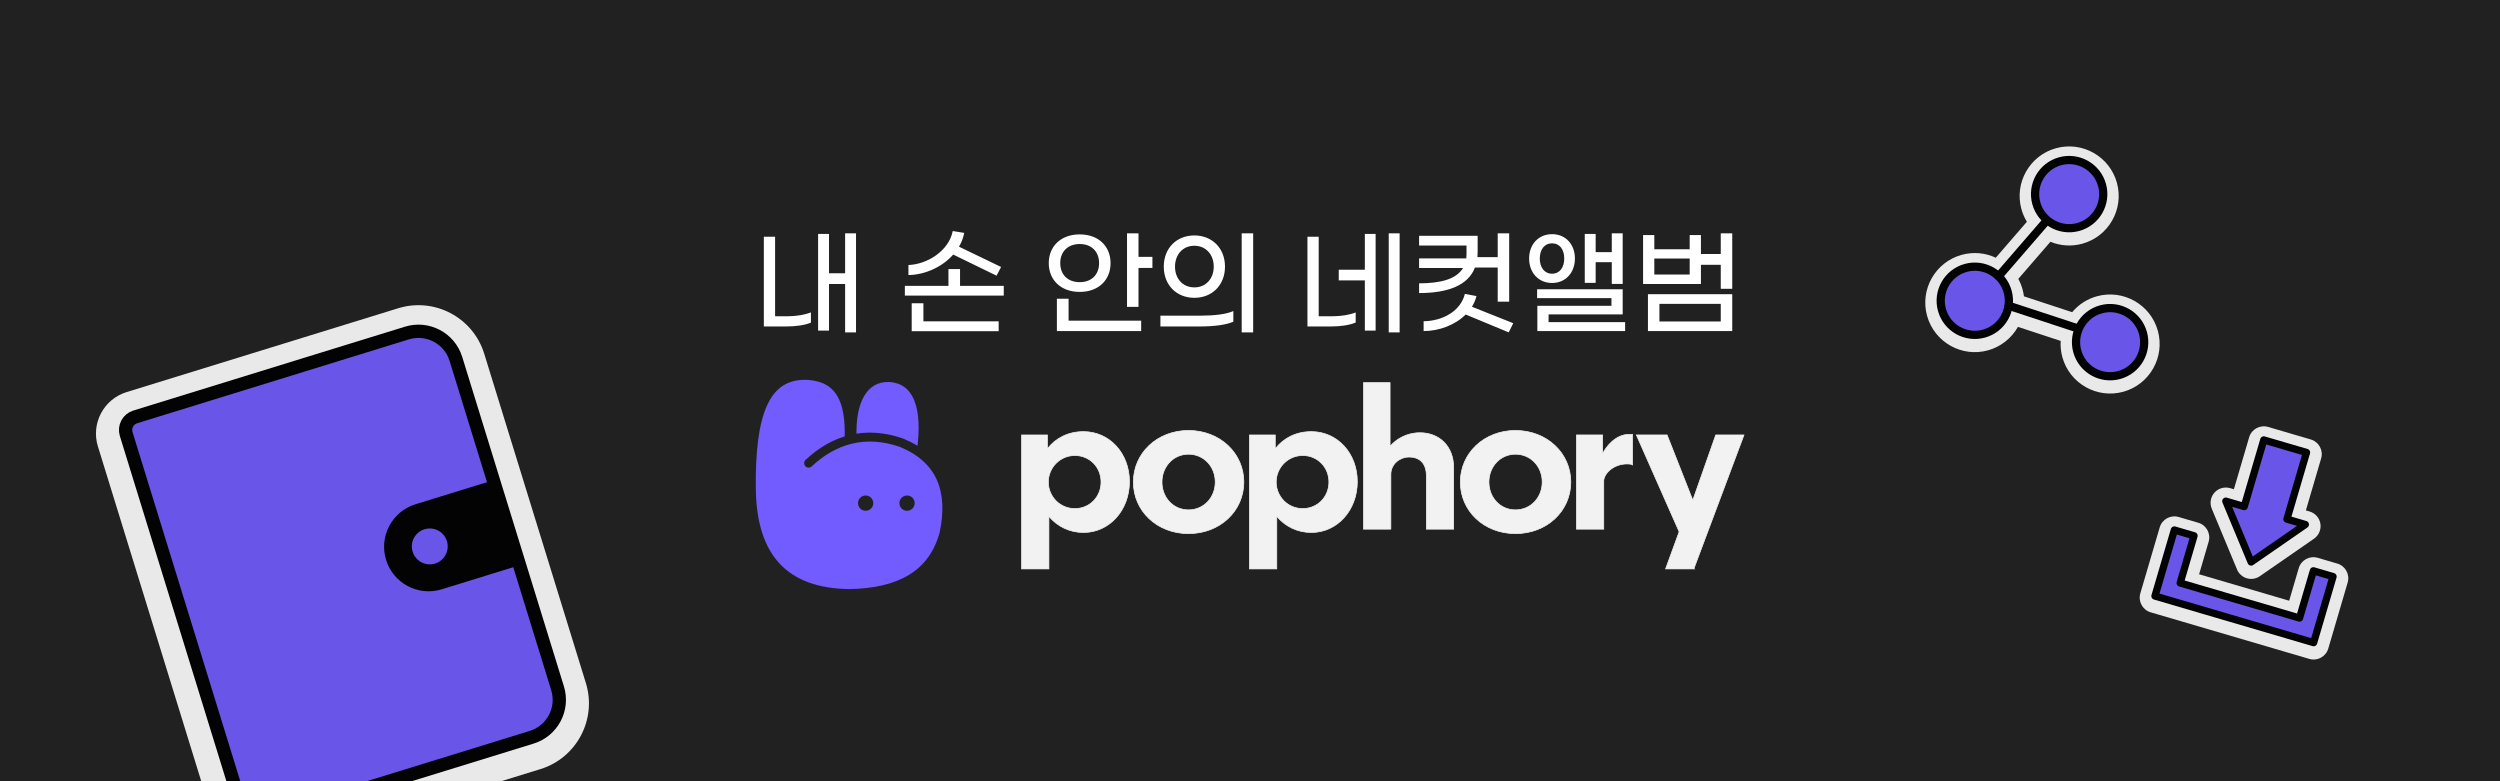 <svg width="320" height="100" viewBox="0 0 320 100" fill="none" xmlns="http://www.w3.org/2000/svg">
<g clip-path="url(#clip0_1840_42106)">
<rect width="320" height="100" fill="#212121"/>
<path d="M108.175 29.869H109.571V42.544H108.175V36.355H106.113V42.321H104.718V29.944H106.113V34.975H108.175V29.869ZM99.212 40.481H100.844C101.927 40.481 103.026 40.288 103.797 39.991V41.297C103.041 41.623 101.824 41.787 100.681 41.787H97.772V30.3H99.212V40.481ZM122.01 32.585C120.615 34.173 118.418 35.167 116.281 35.212V33.921C118.73 33.832 121.461 32.081 121.951 29.573L123.42 29.81C123.301 30.433 123.079 31.027 122.752 31.576L128.139 34.173L127.56 35.286L122.01 32.585ZM122.886 36.592H128.481V37.839H115.821V36.592H121.402V34.44H122.886V36.592ZM118.196 38.818V41.134H127.828V42.395H116.697V38.818H118.196ZM145.729 32.882H147.509V34.292H145.729V39.279H144.259V29.869H145.729V32.882ZM142.152 33.683C142.152 35.806 140.653 37.364 138.204 37.364C135.755 37.364 134.242 35.806 134.242 33.683C134.242 31.561 135.755 30.003 138.204 30.003C140.653 30.003 142.152 31.561 142.152 33.683ZM135.711 33.683C135.711 35.182 136.705 36.117 138.204 36.117C139.688 36.117 140.683 35.182 140.683 33.683C140.683 32.184 139.688 31.235 138.204 31.235C136.705 31.235 135.711 32.184 135.711 33.683ZM136.779 38.24V41.044H146.07V42.38H135.281V38.24H136.779ZM158.936 42.544V29.869H160.405V42.544H158.936ZM152.881 38.121C150.595 38.121 148.963 36.488 148.963 34.129C148.963 31.769 150.595 30.137 152.881 30.137C155.151 30.137 156.799 31.769 156.799 34.129C156.799 36.488 155.151 38.121 152.881 38.121ZM152.881 36.785C154.38 36.785 155.359 35.642 155.359 34.129C155.359 32.615 154.38 31.457 152.881 31.457C151.367 31.457 150.402 32.615 150.402 34.129C150.402 35.642 151.367 36.785 152.881 36.785ZM148.532 41.787V40.406H153.712C155.448 40.406 157.006 40.213 157.867 39.813V41.178C157.021 41.564 155.448 41.787 153.623 41.787H148.532ZM177.757 29.869H179.152V42.544H177.757V29.869ZM174.7 34.529V29.944H176.08V42.321H174.7V35.895H171.36V34.529H174.7ZM168.793 40.481H170.574C171.657 40.481 172.755 40.303 173.527 39.991V41.282C172.77 41.623 171.553 41.787 170.41 41.787H167.353V30.3H168.793V40.481ZM188.797 34.247C187.877 36.622 185.161 37.512 181.644 37.512V36.266C184.36 36.266 186.408 35.746 187.268 34.307H181.644V33.075H187.684C187.699 32.912 187.714 32.734 187.714 32.541V31.428H181.644V30.181H189.138V32.259C189.138 32.481 189.124 32.704 189.109 32.912H191.706V29.869H193.175V38.611H191.706V34.247H188.797ZM193.695 41.371L193.116 42.544L187.61 40.258C186.274 41.594 184.241 42.365 182.223 42.38V41.119C184.612 41.089 186.957 39.857 187.506 37.616L188.99 37.898C188.871 38.388 188.664 38.848 188.411 39.264L193.695 41.371ZM204.245 33.565V36.206H202.85V29.944H204.245V32.273H206.308V29.869H207.703V36.34H206.308V33.565H204.245ZM201.589 33.09C201.589 34.886 200.416 36.221 198.665 36.221C196.914 36.221 195.727 34.886 195.727 33.09C195.727 31.294 196.914 29.973 198.665 29.973C200.416 29.973 201.589 31.294 201.589 33.09ZM197.092 33.09C197.092 34.233 197.686 35.034 198.665 35.034C199.645 35.034 200.223 34.233 200.223 33.09C200.223 31.947 199.645 31.146 198.665 31.146C197.686 31.146 197.092 31.947 197.092 33.09ZM198.22 41.237H208.015V42.38H196.78V39.145H206.264V38.165H196.751V37.023H207.703V40.243H198.22V41.237ZM220.257 29.869H221.727V36.963H220.257V33.891H217.719V36.355H210.314V30.092H211.753V31.902H216.28V30.092H217.719V32.511H220.257V29.869ZM211.753 35.138H216.28V33.09H211.753V35.138ZM210.937 42.38V37.661H221.727V42.38H210.937ZM212.406 38.893V41.148H220.257V38.893H212.406Z" fill="white"/>
<path d="M117.89 58.157C118.856 51.925 117.455 48.877 114.173 48.351C110.765 48.237 108.941 50.593 108.936 55.784C108.941 50.45 106.609 48.14 102.629 47.957C98.158 48.477 95.922 52.897 96.231 61.788C96.134 69.181 98.941 73.601 104.264 75.424C110.142 76.328 116.392 76.425 120.108 70.147C122.115 64.996 121.389 60.993 117.884 58.163L117.89 58.157Z" fill="#725BFF"/>
<path d="M103.504 59.284C106.734 56.254 110.748 55.047 115.402 56.671C120.422 58.752 122 62.76 120.828 68.312C119.353 73.658 115.036 75.859 108.753 75.974C100.468 75.882 96.294 71.411 96.174 62.635C96.042 52.829 97.981 48.186 102.846 48.043C107.672 48.043 108.873 51.479 108.678 56.271" stroke="#212121" stroke-width="1.143" stroke-linecap="round" stroke-linejoin="round"/>
<path d="M109.073 56.127C108.85 51.204 110.593 48.237 113.812 48.323C117.426 48.517 118.775 52.073 117.901 57.923" stroke="#212121" stroke-width="1.143" stroke-linecap="round" stroke-linejoin="round"/>
<path d="M110.802 65.379C111.342 65.379 111.78 64.941 111.78 64.401C111.78 63.861 111.342 63.423 110.802 63.423C110.262 63.423 109.824 63.861 109.824 64.401C109.824 64.941 110.262 65.379 110.802 65.379Z" fill="#212121"/>
<path d="M116.1 65.379C116.64 65.379 117.077 64.941 117.077 64.401C117.077 63.861 116.64 63.424 116.1 63.424C115.56 63.424 115.122 63.861 115.122 64.401C115.122 64.941 115.56 65.379 116.1 65.379Z" fill="#212121"/>
<g opacity="0.94" clip-path="url(#clip1_1840_42106)">
<g clip-path="url(#clip2_1840_42106)">
<path d="M134.212 72.822H134.259V72.775V66.092C135.317 67.358 136.877 68.159 138.685 68.159C142.018 68.159 144.57 65.287 144.57 61.655C144.57 58.022 142.017 55.247 138.685 55.247C136.714 55.247 135.109 56.091 134.066 57.448V55.723V55.676H134.019H130.813H130.766V55.723V72.775V72.822H130.813H134.212ZM140.934 61.701C140.934 63.59 139.495 65.099 137.585 65.099C135.648 65.099 134.186 63.543 134.186 61.701C134.186 59.86 135.674 58.304 137.585 58.304C139.495 58.304 140.934 59.813 140.934 61.701Z" fill="white" stroke="white" stroke-width="0.094"/>
<path d="M152.129 68.302C156.173 68.302 159.211 65.39 159.211 61.701C159.211 58.012 156.15 55.101 152.129 55.101C148.108 55.101 145.071 58.013 145.071 61.701C145.071 65.39 148.085 68.302 152.129 68.302ZM152.129 65.264C150.171 65.264 148.731 63.687 148.731 61.701C148.731 59.742 150.171 58.138 152.129 58.138C154.088 58.138 155.551 59.719 155.551 61.701C155.551 63.684 154.088 65.264 152.129 65.264Z" fill="white" stroke="white" stroke-width="0.094"/>
<path d="M163.379 72.822H163.426V72.775V66.092C164.484 67.358 166.044 68.159 167.852 68.159C171.185 68.159 173.737 65.287 173.737 61.655C173.737 58.022 171.184 55.247 167.852 55.247C165.881 55.247 164.276 56.091 163.233 57.448V55.723V55.676H163.186H159.98H159.933V55.723V72.775V72.822H159.98H163.379ZM170.101 61.701C170.101 63.59 168.662 65.099 166.752 65.099C164.815 65.099 163.353 63.543 163.353 61.701C163.353 59.86 164.841 58.304 166.752 58.304C168.662 58.304 170.101 59.813 170.101 61.701Z" fill="white" stroke="white" stroke-width="0.094"/>
<path d="M177.977 67.73H177.997L178.011 67.716L178.014 67.713L178.028 67.699V67.68V60.721C178.028 59.319 179.269 58.496 180.35 58.496C180.963 58.496 181.518 58.662 181.92 59.043C182.321 59.424 182.576 60.026 182.576 60.914V67.683V67.73H182.623H186.019H186.066V67.683V59.861C186.066 58.487 185.607 57.368 184.837 56.593C184.067 55.818 182.989 55.39 181.759 55.39C179.989 55.39 178.671 56.263 177.928 57.124V49.027V48.98H177.881H174.578H174.531V49.027V67.683V67.73H174.578H177.977Z" fill="white" stroke="white" stroke-width="0.094"/>
<path d="M193.981 68.302C198.025 68.302 201.063 65.39 201.063 61.701C201.063 58.012 198.001 55.101 193.981 55.101C189.96 55.101 186.922 58.013 186.922 61.701C186.922 65.39 189.937 68.302 193.981 68.302ZM193.981 65.264C192.022 65.264 190.582 63.687 190.582 61.701C190.582 59.742 192.023 58.138 193.981 58.138C195.94 58.138 197.403 59.719 197.403 61.701C197.403 63.684 195.94 65.264 193.981 65.264Z" fill="white" stroke="white" stroke-width="0.094"/>
<path d="M205.23 67.73H205.277V67.683V67.68V61.581C205.277 61.133 205.566 60.583 206.092 60.143C206.616 59.705 207.371 59.38 208.294 59.38C208.387 59.38 208.504 59.386 208.616 59.4C208.728 59.415 208.83 59.438 208.893 59.471L208.962 59.506V59.429V55.649V55.602H208.915H208.51C207.62 55.602 206.861 56.028 206.273 56.568C205.757 57.042 205.369 57.605 205.134 58.055V55.722V55.675H205.087H201.834H201.787V55.722V67.683V67.73H201.834H205.23Z" fill="white" stroke="white" stroke-width="0.094"/>
<path d="M216.777 72.822H216.891L216.828 72.759L223.208 55.736L223.231 55.672H223.163H219.648H219.614L219.603 55.704L216.678 64.027L213.398 55.702L213.386 55.672H213.354H209.526H209.454L209.483 55.738L214.932 68.063L213.217 72.758L213.194 72.822H213.261H216.777Z" fill="white" stroke="white" stroke-width="0.094"/>
</g>
</g>
<g opacity="0.9">
<g filter="url(#filter0_d_1840_42106)">
<path d="M34.407 108.724C31.48 109.627 28.364 107.981 27.46 105.054L12.53 56.683C11.626 53.755 13.272 50.639 16.2 49.736L50.971 39.003C55.609 37.571 60.547 40.18 61.978 44.817L74.994 86.984C76.425 91.621 73.817 96.559 69.179 97.991L34.407 108.724Z" fill="white"/>
</g>
<path d="M17.318 53.36L52.09 42.627C54.732 41.812 57.538 43.294 58.353 45.936L71.369 88.103C72.184 90.745 70.702 93.55 68.06 94.366L33.288 105.099C32.359 105.386 31.371 104.864 31.084 103.935L16.154 55.563C15.867 54.634 16.389 53.647 17.318 53.36Z" fill="#725BFF" stroke="black" stroke-width="1.7" stroke-miterlimit="10"/>
<path d="M53.477 65.51L63.09 62.543L65.854 71.498L56.242 74.465C53.77 75.228 51.145 73.841 50.382 71.37C49.619 68.898 51.006 66.273 53.477 65.51Z" fill="black" stroke="black" stroke-width="2.022" stroke-miterlimit="10"/>
<path d="M55.686 72.133C56.898 71.759 57.577 70.474 57.203 69.262C56.829 68.051 55.544 67.372 54.332 67.746C53.121 68.12 52.442 69.405 52.816 70.616C53.19 71.828 54.475 72.507 55.686 72.133Z" fill="#725BFF"/>
</g>
<g opacity="0.9">
<g filter="url(#filter1_d_1840_42106)">
<path d="M271.785 49.908C268.415 50.84 264.915 48.857 263.983 45.487C263.795 44.805 263.723 44.102 263.767 43.402L258.298 41.603C257.476 43.056 256.099 44.157 254.466 44.608C251.096 45.541 247.597 43.558 246.665 40.188C245.732 36.818 247.715 33.319 251.085 32.387C252.567 31.977 254.102 32.114 255.458 32.752L259.442 28.148C259.136 27.647 258.899 27.104 258.742 26.536C257.81 23.167 259.793 19.668 263.163 18.736C266.533 17.803 270.032 19.787 270.964 23.157C271.896 26.527 269.913 30.026 266.543 30.958C265.179 31.335 263.743 31.242 262.453 30.712L258.343 35.462C258.575 35.886 258.756 36.335 258.887 36.809C258.968 37.1 259.027 37.395 259.065 37.694L265.236 39.724C266.054 38.743 267.147 38.035 268.404 37.687C271.774 36.755 275.274 38.737 276.206 42.108C277.138 45.478 275.155 48.977 271.785 49.909L271.785 49.908Z" fill="white"/>
</g>
<path d="M266.016 29.052C268.339 28.41 269.701 26.006 269.058 23.683C268.416 21.361 266.013 19.999 263.69 20.641C261.367 21.284 260.005 23.687 260.648 26.01C261.29 28.332 263.694 29.694 266.016 29.052Z" fill="#725BFF" stroke="black" stroke-width="1.054" stroke-linecap="round" stroke-linejoin="round"/>
<path d="M271.258 48.002C273.58 47.36 274.942 44.957 274.3 42.634C273.658 40.312 271.254 38.949 268.931 39.592C266.609 40.234 265.247 42.638 265.889 44.96C266.532 47.283 268.935 48.645 271.258 48.002Z" fill="#725BFF" stroke="black" stroke-width="1.054" stroke-linecap="round" stroke-linejoin="round"/>
<path d="M253.939 42.704C256.261 42.062 257.623 39.658 256.981 37.336C256.339 35.013 253.935 33.651 251.613 34.293C249.29 34.936 247.928 37.339 248.57 39.662C249.213 41.984 251.616 43.346 253.939 42.704Z" fill="#725BFF" stroke="black" stroke-width="1.054" stroke-linecap="round" stroke-linejoin="round"/>
<path d="M261.922 28.305L255.812 35.365" stroke="black" stroke-width="1.054" stroke-linecap="round" stroke-linejoin="round"/>
<path d="M257.126 39.138L265.995 42.054" stroke="black" stroke-width="1.054" stroke-linecap="round" stroke-linejoin="round"/>
</g>
<g opacity="0.9">
<g filter="url(#filter2_d_1840_42106)">
<path d="M275.287 78.168C274.253 77.865 273.659 76.777 273.962 75.743L276.445 67.29C276.748 66.256 277.836 65.662 278.87 65.966L281.383 66.704C282.417 67.007 283.011 68.095 282.708 69.129L281.484 73.296L293.015 76.682L294.239 72.515C294.542 71.481 295.63 70.887 296.664 71.191L299.177 71.929C300.211 72.232 300.805 73.32 300.502 74.354L298.019 82.807C297.716 83.841 296.628 84.435 295.594 84.131L275.287 78.168Z" fill="white"/>
</g>
<g filter="url(#filter3_d_1840_42106)">
<path d="M287.596 73.811C287.027 73.644 286.57 73.234 286.342 72.687L283.103 64.9C282.816 64.209 282.952 63.402 283.453 62.844C283.952 62.287 284.74 62.063 285.458 62.274L285.938 62.415L287.892 55.762C288.195 54.728 289.283 54.134 290.317 54.438L295.782 56.042C296.816 56.346 297.41 57.434 297.106 58.468L295.152 65.121L295.632 65.262C296.351 65.473 296.892 66.086 297.011 66.826C297.13 67.566 296.809 68.318 296.194 68.744L289.259 73.543C288.771 73.881 288.165 73.978 287.596 73.811Z" fill="white"/>
</g>
<path d="M278.319 67.841L275.837 76.293L296.145 82.257L298.627 73.805L296.114 73.066L294.34 79.108L279.059 74.621L280.833 68.579L278.319 67.841Z" fill="#725BFF" stroke="black" stroke-width="0.934" stroke-linecap="round" stroke-linejoin="round"/>
<path d="M292.499 57.115L295.231 57.917L292.727 66.445L295.082 67.137L288.146 71.936L284.907 64.149L287.262 64.84L289.766 56.312L292.499 57.115Z" fill="#725BFF" stroke="black" stroke-width="0.934" stroke-linecap="round" stroke-linejoin="round"/>
</g>
</g>
<defs>
<filter id="filter0_d_1840_42106" x="11.527" y="38.308" width="64.614" height="71.871" filterUnits="userSpaceOnUse" color-interpolation-filters="sRGB">
<feFlood flood-opacity="0" result="BackgroundImageFix"/>
<feColorMatrix in="SourceAlpha" type="matrix" values="0 0 0 0 0 0 0 0 0 0 0 0 0 0 0 0 0 0 127 0" result="hardAlpha"/>
<feOffset dy="0.453"/>
<feGaussianBlur stdDeviation="0.378"/>
<feComposite in2="hardAlpha" operator="out"/>
<feColorMatrix type="matrix" values="0 0 0 0 0 0 0 0 0 0 0 0 0 0 0 0 0 0 0.18 0"/>
<feBlend mode="normal" in2="BackgroundImageFix" result="effect1_dropShadow_1840_42106"/>
<feBlend mode="normal" in="SourceGraphic" in2="effect1_dropShadow_1840_42106" result="shape"/>
</filter>
<filter id="filter1_d_1840_42106" x="246.041" y="18.348" width="30.789" height="32.42" filterUnits="userSpaceOnUse" color-interpolation-filters="sRGB">
<feFlood flood-opacity="0" result="BackgroundImageFix"/>
<feColorMatrix in="SourceAlpha" type="matrix" values="0 0 0 0 0 0 0 0 0 0 0 0 0 0 0 0 0 0 127 0" result="hardAlpha"/>
<feOffset dy="0.236"/>
<feGaussianBlur stdDeviation="0.197"/>
<feComposite in2="hardAlpha" operator="out"/>
<feColorMatrix type="matrix" values="0 0 0 0 0 0 0 0 0 0 0 0 0 0 0 0 0 0 0.2 0"/>
<feBlend mode="normal" in2="BackgroundImageFix" result="effect1_dropShadow_1840_42106"/>
<feBlend mode="normal" in="SourceGraphic" in2="effect1_dropShadow_1840_42106" result="shape"/>
</filter>
<filter id="filter2_d_1840_42106" x="273.534" y="65.747" width="27.396" height="19.022" filterUnits="userSpaceOnUse" color-interpolation-filters="sRGB">
<feFlood flood-opacity="0" result="BackgroundImageFix"/>
<feColorMatrix in="SourceAlpha" type="matrix" values="0 0 0 0 0 0 0 0 0 0 0 0 0 0 0 0 0 0 127 0" result="hardAlpha"/>
<feOffset dy="0.209"/>
<feGaussianBlur stdDeviation="0.174"/>
<feComposite in2="hardAlpha" operator="out"/>
<feColorMatrix type="matrix" values="0 0 0 0 0 0 0 0 0 0 0 0 0 0 0 0 0 0 0.18 0"/>
<feBlend mode="normal" in2="BackgroundImageFix" result="effect1_dropShadow_1840_42106"/>
<feBlend mode="normal" in="SourceGraphic" in2="effect1_dropShadow_1840_42106" result="shape"/>
</filter>
<filter id="filter3_d_1840_42106" x="282.606" y="54.219" width="14.929" height="20.231" filterUnits="userSpaceOnUse" color-interpolation-filters="sRGB">
<feFlood flood-opacity="0" result="BackgroundImageFix"/>
<feColorMatrix in="SourceAlpha" type="matrix" values="0 0 0 0 0 0 0 0 0 0 0 0 0 0 0 0 0 0 127 0" result="hardAlpha"/>
<feOffset dy="0.209"/>
<feGaussianBlur stdDeviation="0.174"/>
<feComposite in2="hardAlpha" operator="out"/>
<feColorMatrix type="matrix" values="0 0 0 0 0 0 0 0 0 0 0 0 0 0 0 0 0 0 0.18 0"/>
<feBlend mode="normal" in2="BackgroundImageFix" result="effect1_dropShadow_1840_42106"/>
<feBlend mode="normal" in="SourceGraphic" in2="effect1_dropShadow_1840_42106" result="shape"/>
</filter>
<clipPath id="clip0_1840_42106">
<rect width="320" height="100" fill="white"/>
</clipPath>
<clipPath id="clip1_1840_42106">
<rect width="93.951" height="32.521" fill="white" transform="translate(130.196 44.705)"/>
</clipPath>
<clipPath id="clip2_1840_42106">
<rect width="93.685" height="32.503" fill="white" transform="translate(130.196 44.705)"/>
</clipPath>
</defs>
</svg>
